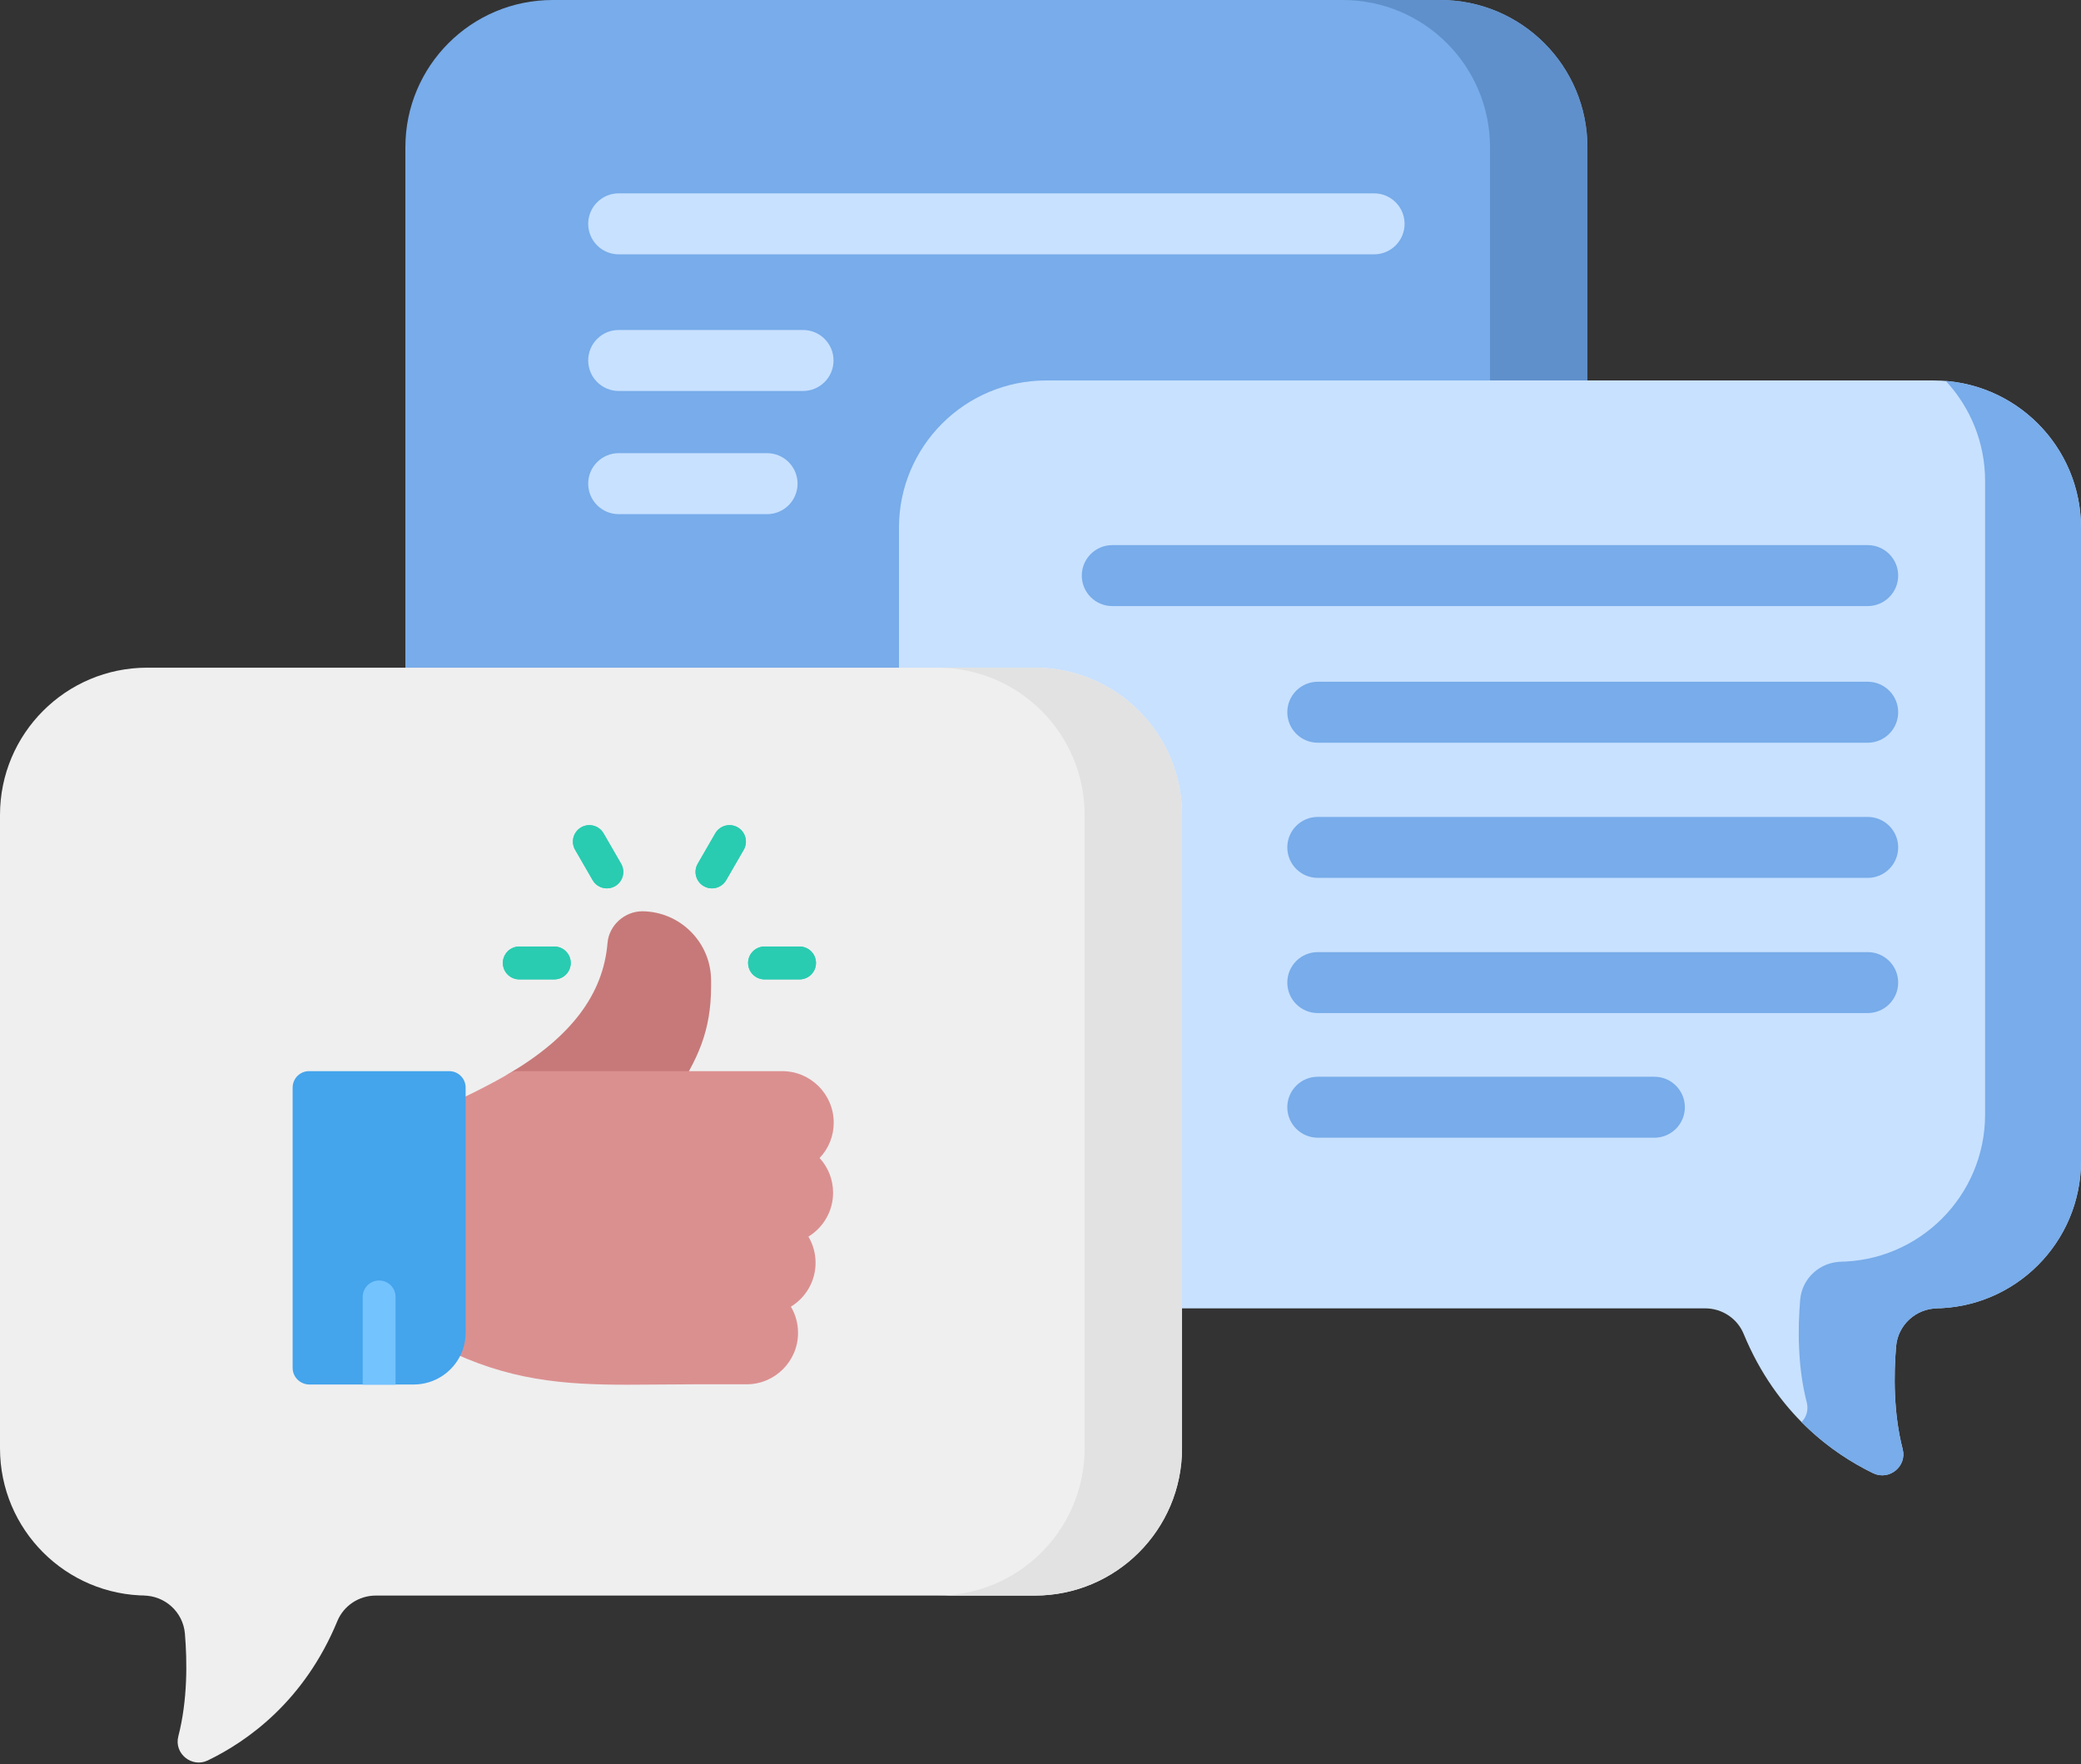 <svg fill="none" height="434" viewBox="0 0 512 434" width="512" xmlns="http://www.w3.org/2000/svg"><rect x="0" y="0" width="512" height="434" fill="#333333" stroke="none"/><path d="m354.33 228.276h-218.364c-20.008 0-36.228-16.22-36.228-36.228v-155.82c0-20.008 16.22-36.228 36.228-36.228h218.364c20.008 0 36.228 16.22 36.228 36.228v155.82c0 20.008-16.22 36.228-36.228 36.228z" fill="#78acea"/><path d="m390.559 36.223v155.825c0 20.01-16.22 36.23-36.23 36.23h-23.964c20.01 0 36.23-16.22 36.23-36.23v-155.825c0-19.999-16.22-36.219-36.23-36.219h23.964c20.01 0 36.23 16.22 36.23 36.219z" fill="#5f90cb"/><path d="m257.408 93.6h218.364c20.008 0 36.228 16.22 36.228 36.228v155.82c0 20.008-16.22 36.228-36.228 36.228h.967c-5.321 0-9.787 4.059-10.234 9.361-.573 6.797-.684 16.333 1.623 25.28 1.089 4.224-3.333 7.814-7.26 5.916-9.806-4.74-23.751-14.609-31.865-34.267-1.577-3.82-5.332-6.289-9.464-6.289h-162.131c-20.008 0-36.228-16.22-36.228-36.228v-155.82c0-20.01 16.22-36.229 36.228-36.229z" fill="#c8e1ff"/><path d="m511.998 129.826v155.825c0 20.01-16.22 36.23-36.23 36.23h.968c-5.314 0-9.784 4.057-10.227 9.351-.577 6.797-.69 16.333 1.617 25.283 1.092 4.222-3.326 7.817-7.26 5.922-5.201-2.523-11.575-6.477-17.62-12.585 1.174-1.195 1.761-2.935 1.287-4.809-2.317-8.939-2.204-18.475-1.627-25.272.443-5.304 4.912-9.361 10.237-9.361h-.968c20.01 0 36.23-16.22 36.23-36.23v-155.827c0-9.516-3.666-18.166-9.67-24.634 18.618 1.504 33.263 17.096 33.263 36.107z" fill="#78acea"/><path d="m338.076 62.569h-185.857c-4.143 0-7.5-3.358-7.5-7.5s3.357-7.5 7.5-7.5h185.857c4.143 0 7.5 3.358 7.5 7.5s-3.357 7.5-7.5 7.5z" fill="#c8e1ff"/><path d="m197.579 96.183h-45.36c-4.143 0-7.5-3.358-7.5-7.5s3.357-7.5 7.5-7.5h45.36c4.143 0 7.5 3.358 7.5 7.5s-3.357 7.5-7.5 7.5z" fill="#c8e1ff"/><path d="m188.729 126.488h-36.51c-4.143 0-7.5-3.358-7.5-7.5s3.357-7.5 7.5-7.5h36.51c4.143 0 7.5 3.358 7.5 7.5s-3.358 7.5-7.5 7.5z" fill="#c8e1ff"/><g fill="#78acea"><path d="m459.519 149.106h-185.858c-4.143 0-7.5-3.358-7.5-7.5s3.357-7.5 7.5-7.5h185.857c4.143 0 7.5 3.358 7.5 7.5s-3.357 7.5-7.499 7.5z"/><path d="m459.519 182.72h-135.298c-4.143 0-7.5-3.358-7.5-7.5s3.357-7.5 7.5-7.5h135.298c4.143 0 7.5 3.358 7.5 7.5s-3.358 7.5-7.5 7.5z"/><path d="m459.519 215.975h-135.298c-4.143 0-7.5-3.358-7.5-7.5s3.357-7.5 7.5-7.5h135.298c4.143 0 7.5 3.358 7.5 7.5s-3.358 7.5-7.5 7.5z"/><path d="m459.519 249.231h-135.298c-4.143 0-7.5-3.358-7.5-7.5s3.357-7.5 7.5-7.5h135.298c4.143 0 7.5 3.358 7.5 7.5s-3.358 7.5-7.5 7.5z"/><path d="m407.038 279.894h-82.817c-4.143 0-7.5-3.358-7.5-7.5s3.357-7.5 7.5-7.5h82.817c4.143 0 7.5 3.358 7.5 7.5s-3.357 7.5-7.5 7.5z"/></g><path d="m254.592 164.258h-218.364c-20.008 0-36.228 16.22-36.228 36.228v155.82c0 20.008 16.22 36.228 36.228 36.228h-.968c5.321 0 9.787 4.059 10.234 9.361.573 6.797.684 16.333-1.623 25.28-1.089 4.224 3.333 7.814 7.26 5.916 9.806-4.74 23.751-14.609 31.865-34.267 1.577-3.82 5.332-6.289 9.464-6.289h162.132c20.008 0 36.228-16.22 36.228-36.228v-155.821c0-20.008-16.22-36.228-36.228-36.228z" fill="#efefef"/><path d="m290.82 200.478v155.825c0 20.01-16.22 36.23-36.23 36.23h-23.964c20.01 0 36.23-16.22 36.23-36.23v-155.825c0-19.999-16.22-36.219-36.23-36.219h23.964c20.01-.001 36.23 16.219 36.23 36.219z" fill="#e2e2e2"/><path d="m162.294 271.599h-34.948c-1.822 0-3.418-1.218-3.898-2.975s.274-3.618 1.842-4.544c15.227-8.998 23.136-19.493 24.18-32.087.363-4.37 4.256-7.861 8.675-7.803 4.509.072 8.733 1.879 11.897 5.089 3.166 3.214 4.911 7.469 4.913 11.981v.002 1.358c0 11.023-3.266 18.052-9.29 27.166-.749 1.132-2.014 1.813-3.371 1.813z" fill="#c77979"/><path d="m205.124 276.179c0-6.981-5.679-12.661-12.661-12.661h-65.117c-.724 0-1.434.194-2.057.562-4.571 2.703-9.186 4.928-12.895 6.716-1.293.624-2.515 1.213-3.626 1.768-1.369.685-2.234 2.084-2.234 3.615v51.719c0 1.531.865 2.93 2.234 3.614 16.326 8.162 29.898 9.149 45.724 9.149 2.45 0 4.957-.023 7.534-.048 2.851-.026 5.798-.054 8.888-.054h12.773c6.981 0 12.661-5.68 12.661-12.661 0-2.347-.642-4.547-1.76-6.434 3.638-2.227 6.07-6.237 6.07-10.806 0-2.347-.642-4.547-1.76-6.434 3.638-2.226 6.07-6.237 6.07-10.806 0-3.283-1.256-6.279-3.314-8.531 2.241-2.36 3.47-5.44 3.47-8.708z" fill="#db9090"/><path d="m196.719 240.942h-8.62c-2.231 0-4.04-1.809-4.04-4.041 0-2.231 1.809-4.04 4.04-4.04h8.62c2.231 0 4.041 1.809 4.041 4.04 0 2.232-1.809 4.041-4.041 4.041z" fill="#29ccb1"/><path d="m136.38 240.942h-8.62c-2.232 0-4.041-1.809-4.041-4.041 0-2.231 1.809-4.04 4.041-4.04h8.62c2.231 0 4.04 1.809 4.04 4.04 0 2.232-1.808 4.041-4.04 4.041z" fill="#29ccb1"/><path d="m149.314 218.548c-1.397 0-2.755-.725-3.503-2.021l-4.31-7.465c-1.116-1.933-.454-4.404 1.479-5.52 1.932-1.116 4.404-.453 5.519 1.479l4.31 7.465c1.116 1.933.454 4.404-1.479 5.52-.636.367-1.331.542-2.016.542z" fill="#29ccb1"/><path d="m175.166 218.548c-.686 0-1.381-.175-2.017-.542-1.932-1.116-2.594-3.587-1.479-5.52l4.31-7.465c1.116-1.932 3.587-2.595 5.52-1.479 1.932 1.116 2.594 3.587 1.479 5.52l-4.31 7.465c-.748 1.296-2.107 2.021-3.503 2.021z" fill="#29ccb1"/><path d="m97.321 319.329v21.281h-8.081v-21.281c0-2.23 1.81-4.04 4.041-4.04s4.041 1.81 4.041 4.04z" fill="#73c3ff"/><path d="m196.719 240.942h-8.62c-2.231 0-4.04-1.809-4.04-4.041 0-2.231 1.809-4.04 4.04-4.04h8.62c2.231 0 4.041 1.809 4.041 4.04 0 2.232-1.809 4.041-4.041 4.041z" fill="#29ccb1"/><path d="m136.38 240.942h-8.62c-2.232 0-4.041-1.809-4.041-4.041 0-2.231 1.809-4.04 4.041-4.04h8.62c2.231 0 4.04 1.809 4.04 4.04 0 2.232-1.808 4.041-4.04 4.041z" fill="#29ccb1"/><path d="m149.314 218.548c-1.397 0-2.755-.725-3.503-2.021l-4.31-7.465c-1.116-1.933-.454-4.404 1.479-5.52 1.932-1.116 4.404-.453 5.519 1.479l4.31 7.465c1.116 1.933.454 4.404-1.479 5.52-.636.367-1.331.542-2.016.542z" fill="#29ccb1"/><path d="m175.166 218.548c-.686 0-1.381-.175-2.017-.542-1.932-1.116-2.594-3.587-1.479-5.52l4.31-7.465c1.116-1.932 3.587-2.595 5.52-1.479 1.932 1.116 2.594 3.587 1.479 5.52l-4.31 7.465c-.748 1.296-2.107 2.021-3.503 2.021z" fill="#29ccb1"/><path d="m97.321 319.329v21.281h-8.081v-21.281c0-2.23 1.81-4.04 4.041-4.04s4.041 1.81 4.041 4.04z" fill="#73c3ff"/><path d="m110.52 263.518h-34.479c-2.23 0-4.041 1.81-4.041 4.041v68.959c0 2.233 1.81 4.04 4.041 4.091h25.859c4.954-.051 9.25-2.909 11.327-7.063.854-1.699 1.334-3.62 1.334-5.648v-60.339c0-2.231-1.811-4.041-4.041-4.041z" fill="#44a4ec"/><path d="m97.321 319.06v21.55h-8.081v-21.55c0-2.231 1.81-4.041 4.041-4.041s4.041 1.81 4.041 4.041z" fill="#73c3ff"/></svg>